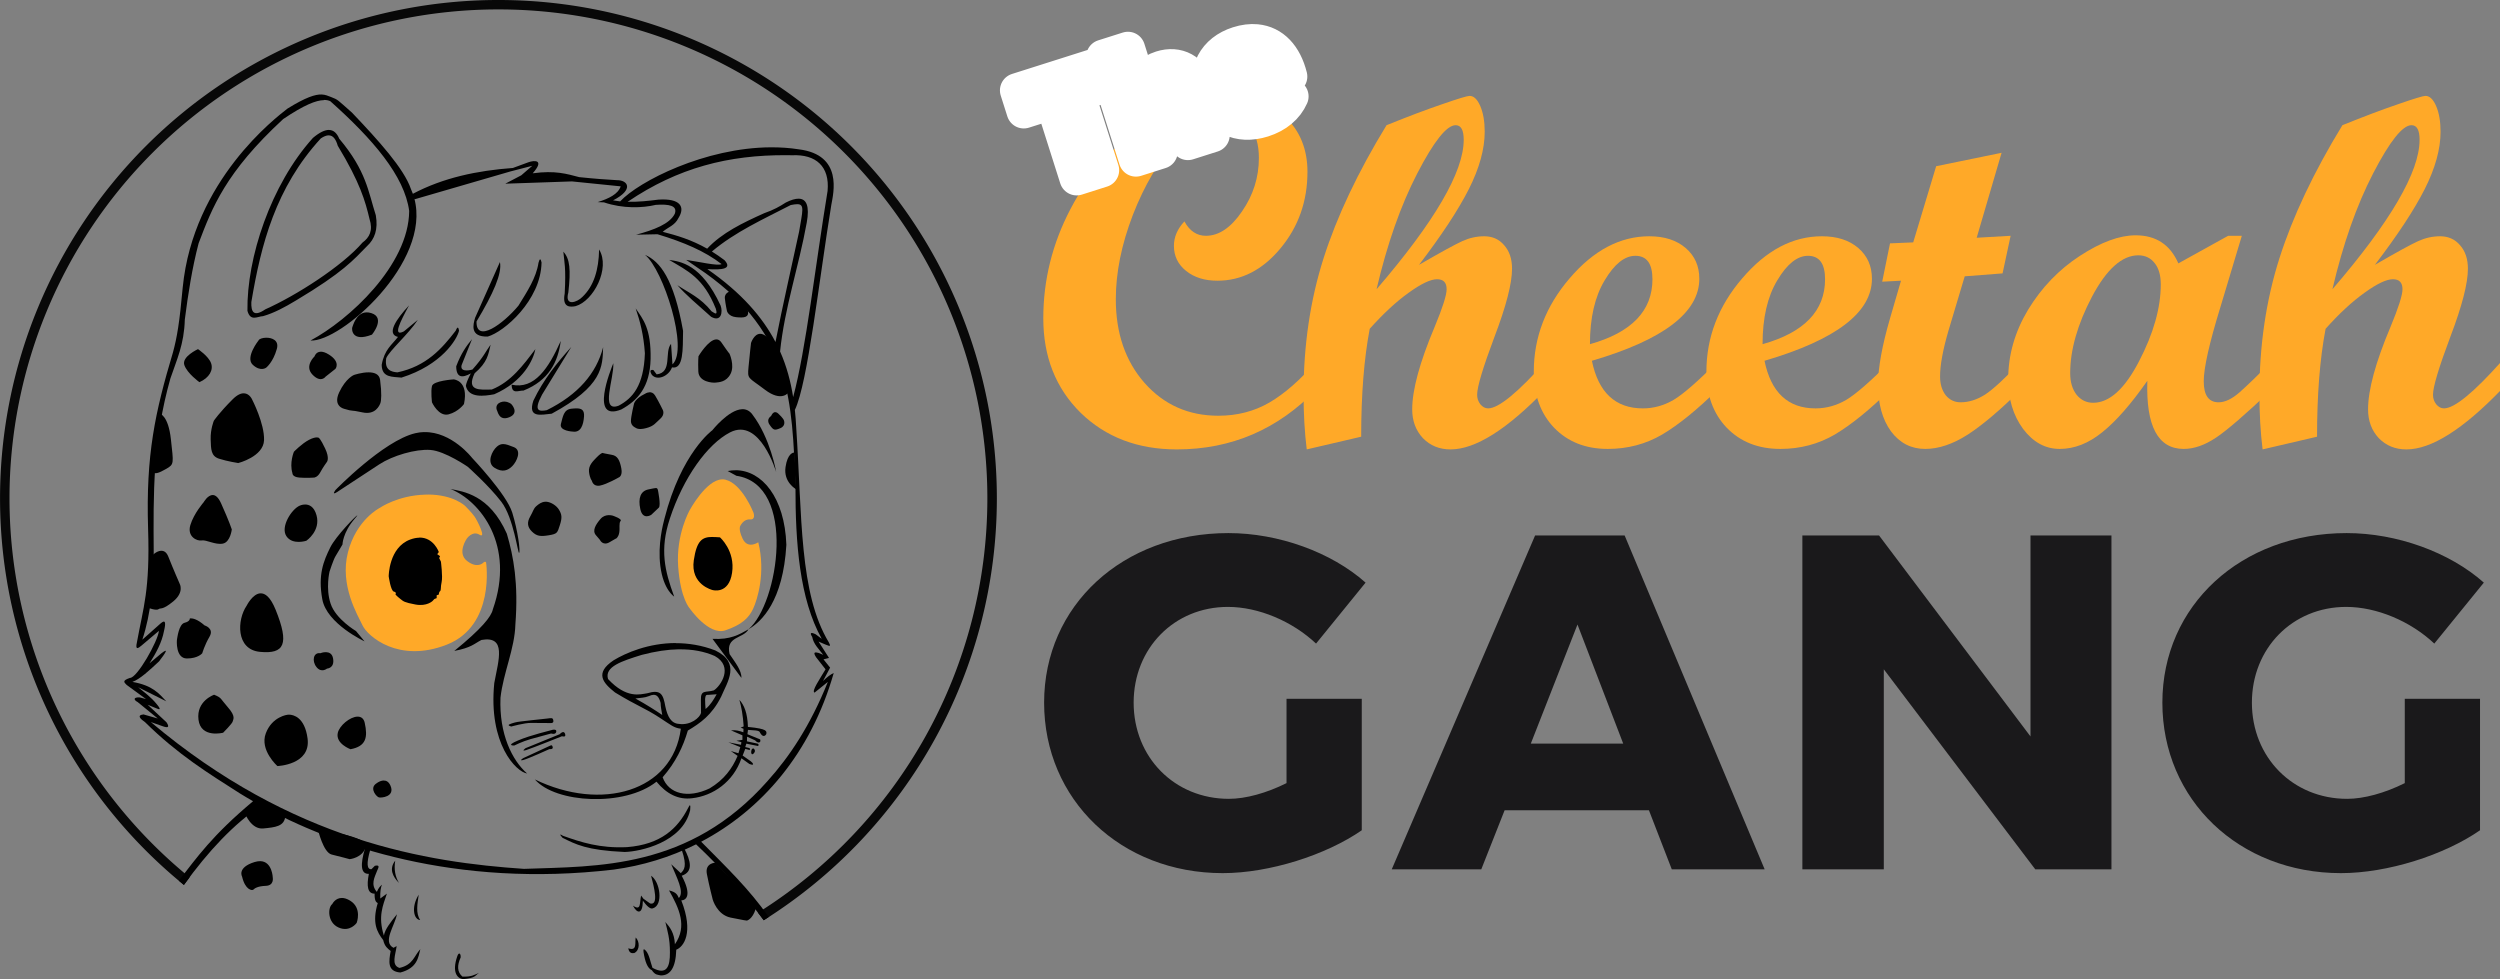 <?xml version="1.0" encoding="UTF-8" standalone="no"?>
<svg
   xmlns:dc="http://purl.org/dc/elements/1.1/"
   xmlns:cc="http://creativecommons.org/ns#"
   xmlns:rdf="http://www.w3.org/1999/02/22-rdf-syntax-ns#"
   xmlns:svg="http://www.w3.org/2000/svg"
   xmlns="http://www.w3.org/2000/svg"
   xmlns:sodipodi="http://sodipodi.sourceforge.net/DTD/sodipodi-0.dtd"
   xmlns:inkscape="http://www.inkscape.org/namespaces/inkscape"
   sodipodi:docname="ftr-logo.svg"
   inkscape:version="1.0 (4035a4fb49, 2020-05-01)"
   id="svg8"
   version="1.1"
   viewBox="0 0 58.208 22.798"
   height="22.798mm"
   width="58.208mm">
  <rect x="0" y="0" width="58.208" height="22.798" fill="#808080" stroke="none"/>
  <defs
     id="defs2">
    <inkscape:path-effect
       fuse_tolerance="0"
       hide_knot="false"
       vertical_pattern="false"
       prop_units="false"
       tang_offset="0"
       normal_offset="0"
       spacing="0"
       scale_y_rel="false"
       prop_scale="1"
       copytype="single_stretched"
       pattern="M 0,5 C 0,2.24 2.24,0 5,0 7.76,0 10,2.24 10,5 10,7.76 7.76,10 5,10 2.24,10 0,7.76 0,5 Z"
       lpeversion="1"
       is_visible="true"
       id="path-effect941"
       effect="skeletal" />
    <inkscape:path-effect
       fuse_tolerance="0"
       hide_knot="false"
       vertical_pattern="false"
       prop_units="false"
       tang_offset="0"
       normal_offset="0"
       spacing="0"
       scale_y_rel="false"
       prop_scale="1"
       copytype="single_stretched"
       pattern="M 0,5 C 0,2.24 2.24,0 5,0 7.76,0 10,2.24 10,5 10,7.76 7.76,10 5,10 2.24,10 0,7.76 0,5 Z"
       lpeversion="1"
       is_visible="true"
       id="path-effect937"
       effect="skeletal" />
    <inkscape:path-effect
       only_selected="false"
       apply_with_weight="true"
       apply_no_weight="true"
       helper_size="0"
       steps="2"
       weight="33.333"
       lpeversion="1"
       is_visible="true"
       id="path-effect933"
       effect="bspline" />
    <inkscape:path-effect
       lpeversion="1"
       is_visible="true"
       id="path-effect929"
       effect="spiro" />
    <inkscape:path-effect
       end_linecap_type="peak"
       scale_width="1"
       miter_limit="4"
       linejoin_type="spiro"
       start_linecap_type="peak"
       interpolator_beta="0.75"
       interpolator_type="CentripetalCatmullRom"
       sort_points="true"
       offset_points="3.477,0.7"
       lpeversion="1"
       is_visible="true"
       id="path-effect878"
       effect="powerstroke" />
    <inkscape:path-effect
       step="1"
       simplify_just_coalesce="false"
       simplify_individual_paths="false"
       helper_size="0"
       smooth_angles="0"
       threshold="0.004"
       steps="1"
       lpeversion="1"
       is_visible="true"
       id="path-effect876"
       effect="simplify" />
    <inkscape:path-effect
       simplify_just_coalesce="false"
       simplify_individual_paths="false"
       helper_size="0"
       smooth_angles="360"
       threshold="0.001"
       steps="1"
       lpeversion="1"
       is_visible="true"
       id="path-effect871"
       effect="simplify" />
  </defs>
  <sodipodi:namedview
     inkscape:window-maximized="1"
     inkscape:window-y="-8"
     inkscape:window-x="-8"
     inkscape:window-height="1028"
     inkscape:window-width="1920"
     showgrid="false"
     inkscape:document-rotation="0"
     inkscape:current-layer="layer1"
     inkscape:document-units="mm"
     inkscape:cy="15.478053"
     inkscape:cx="120.17213"
     inkscape:zoom="3.9220734"
     inkscape:pageshadow="2"
     inkscape:pageopacity="0.0"
     borderopacity="1.0"
     bordercolor="#666666"
     pagecolor="#ffffff"
     id="base" />
  <g
     id="layer1"
     inkscape:groupmode="layer"
     inkscape:label="Layer 1"
     transform="translate(122.914,16.386)">
    <g
       id="g914">
      <ellipse
         ry="1.048"
         rx="0.664"
         cy="-3.189"
         cx="-106.282"
         id="path939"
         style="fill:#000000;fill-opacity:1;fill-rule:evenodd;stroke:none;stroke-width:0.8;stroke-linecap:round;stroke-linejoin:round;stroke-miterlimit:4;stroke-dasharray:none;stroke-opacity:1;paint-order:stroke markers fill" />
      <ellipse
         ry="0.963"
         rx="0.923"
         cy="-2.966"
         cx="-113.21"
         id="path941"
         style="fill:#000000;fill-opacity:1;fill-rule:evenodd;stroke:none;stroke-width:0.8;stroke-linecap:round;stroke-linejoin:round;stroke-miterlimit:4;stroke-dasharray:none;stroke-opacity:1;paint-order:stroke markers fill" />
      <path
         d="m -115.428,-14.186 c -0.146,-0.004 -0.363,0.063 -0.792,0.328 -0.265,0.207 -2.195,1.67 -2.44,4.167 -0.074,0.814 -0.131,1.156 -0.227,1.51 -0.414,1.388 -0.633,2.375 -0.579,4.104 0.047,1.442 -0.113,1.834 -0.259,2.641 -0.048,0.208 0.037,0.137 0.108,0.079 l 0.403,-0.341 c -0.022,0.241 -0.508,1.102 -0.675,1.096 -0.184,0.063 -0.139,0.1 -0.076,0.163 l 0.45,0.329 -0.144,-0.038 c -0.163,-0.008 -0.14,0.063 -0.05,0.108 l 0.468,0.383 -0.332,-0.095 c -0.174,0.02 -0.056,0.116 0.036,0.18 0.766,0.757 1.482,1.195 2.202,1.655 0.099,0.061 0.204,0.124 0.313,0.186 -0.958,0.802 -1.304,1.307 -1.729,1.85 l 0.118,0.1 c 0.571,-0.791 1.167,-1.425 1.796,-1.843 l -0.02,-0.014 c 1.713,0.945 4.537,1.932 8.231,1.499 0.665,-0.09 1.314,-0.286 1.919,-0.588 0.596,0.56 1.11,1.143 1.575,1.768 l 0.116,-0.077 c -0.458,-0.654 -0.97,-1.142 -1.572,-1.752 1.401,-0.739 2.551,-2.054 3.086,-3.928 -0.067,0.029 -0.148,0.087 -0.25,0.187 0,0 0.111,-0.208 0.166,-0.312 l -0.154,-0.193 0.128,-0.033 -0.243,-0.381 0.158,0.068 c 0.12,0.05 0.129,0.043 0.081,-0.049 -0.692,-1.145 -0.621,-2.932 -0.759,-4.999 -0.007,-0.138 -0.017,-0.275 -0.032,-0.413 0.302,-0.632 0.564,-3.032 0.849,-4.776 0.049,-0.274 0.276,-1.164 -0.756,-1.292 -0.215,-0.034 -0.433,-0.048 -0.652,-0.047 -1.53,0.007 -3.069,0.788 -3.509,1.259 l -0.165,-0.024 c 0.495,-0.252 0.345,-0.474 0.089,-0.47 -0.243,-0.014 -0.51,-0.032 -0.878,-0.071 -0.287,-0.074 -0.551,-0.161 -1.082,-0.089 0.283,-0.319 0.042,-0.307 -0.099,-0.257 l -0.362,0.133 c -0.832,0.061 -1.622,0.227 -2.329,0.601 -0.014,-0.038 -0.029,-0.076 -0.046,-0.113 -0.16,-0.471 -0.75,-1.125 -1.373,-1.778 -0.352,-0.309 -0.312,-0.294 -0.491,-0.364 -0.067,-0.026 -0.129,-0.054 -0.216,-0.057 z m 0.055,0.127 c 0.059,-8.15e-4 0.108,0.01 0.149,0.029 0.985,0.878 1.73,1.74 1.837,2.556 -0.009,1.264 -1.407,2.543 -2.298,3.017 0.698,0.043 2.823,-1.821 2.417,-3.311 l 0.008,0.022 2.226,-0.647 0.514,-0.133 -0.257,0.222 -0.372,0.195 1.552,-0.053 1.135,0.115 c -0.06,0.181 -0.275,0.285 -0.536,0.367 l 0.146,0.006 c 0.444,0.151 0.902,0.131 1.207,0.058 0.306,-0.021 0.512,0.015 0.442,0.208 -0.119,0.237 -0.481,0.374 -0.9,0.487 l 0.498,-0.011 c 0.615,0.186 1.103,0.395 1.492,0.695 -0.092,0.049 -0.53,-0.056 -0.825,-0.098 l 0.452,0.31 c 1.992,1.427 2.014,2.968 2.093,4.957 -0.002,1.321 0.093,2.63 0.612,3.556 l -0.142,-0.106 c -0.114,-0.054 -0.142,-0.035 -0.08,0.062 0.03,0.167 0.157,0.285 0.257,0.417 l -0.106,-0.044 c -0.078,-0.02 -0.145,-0.031 -0.062,0.098 l 0.221,0.283 c -0.134,0.227 -0.335,0.517 -0.255,0.542 l 0.309,-0.249 c -0.408,1.016 -0.892,1.74 -1.401,2.305 -1.822,2.064 -3.969,1.986 -5.675,2.048 -2.231,-0.151 -5.385,-0.633 -8.687,-3.418 l 0.29,0.102 c 0.114,0.039 0.149,0.015 0.074,-0.097 l -0.438,-0.408 0.195,0.08 c 0.088,0.041 0.129,0.041 0.016,-0.094 -0.135,-0.167 -0.286,-0.274 -0.433,-0.394 l 0.656,0.328 c -0.17,-0.18 -0.314,-0.369 -0.789,-0.452 0.174,-0.062 0.397,-0.269 0.621,-0.479 0.17,-0.22 0.223,-0.318 0.053,-0.186 l -0.275,0.231 c 0.15,-0.237 0.286,-0.479 0.337,-0.754 0.044,-0.182 0.039,-0.278 -0.081,-0.172 l -0.424,0.377 c 0.202,-0.609 0.265,-1.31 0.265,-2.032 -0.01,-1.383 -0.021,-2.598 0.388,-4.049 0.149,-0.441 0.32,-0.792 0.336,-1.371 0.075,-0.586 0.17,-1.203 0.322,-1.779 0.314,-0.825 0.623,-1.648 1.969,-2.891 0.49,-0.33 0.768,-0.438 0.947,-0.44 z m 0.119,0.698 c -0.096,-0.001 -0.218,0.055 -0.374,0.186 -0.983,1.09 -1.543,2.797 -1.525,4.026 0.071,0.256 0.231,0.13 0.364,0.124 0.254,-0.072 0.508,-0.209 0.763,-0.363 1.106,-0.66 1.343,-0.947 1.658,-1.268 0.177,-0.162 0.261,-0.389 0.204,-0.718 -0.175,-0.545 -0.219,-1.032 -0.851,-1.782 -0.053,-0.126 -0.128,-0.202 -0.237,-0.204 z m -0.011,0.127 c 0.109,-0.003 0.173,0.095 0.215,0.241 0.523,0.865 0.643,1.298 0.739,1.704 0.087,0.269 -7.6e-4,0.432 -0.163,0.551 -0.472,0.548 -1.545,1.235 -2.262,1.554 -0.274,0.187 -0.334,0.059 -0.326,-0.169 0.226,-1.345 0.566,-2.663 1.617,-3.81 0.071,-0.048 0.13,-0.07 0.18,-0.072 z m 10.662,0.461 c 0.044,2.09e-4 0.087,7.47e-4 0.131,0.002 0.553,-0.026 0.879,0.257 0.827,0.83 -0.285,1.733 -0.503,3.694 -0.802,4.801 -0.056,-0.356 -0.148,-0.711 -0.304,-1.063 0.103,-1.014 0.435,-1.971 0.621,-3.002 0.069,-0.382 -0.006,-0.55 -0.185,-0.555 -0.081,-0.002 -0.184,0.029 -0.304,0.09 -0.136,0.089 -0.287,0.174 -0.5,0.247 -0.507,0.228 -0.986,0.458 -1.33,0.827 -0.372,-0.211 -0.703,-0.307 -1.035,-0.393 0.123,-0.108 0.283,-0.145 0.368,-0.323 0.162,-0.259 0.042,-0.461 -0.47,-0.426 -0.233,0.03 -0.467,0.055 -0.714,0.05 1.175,-0.796 2.352,-1.092 3.697,-1.085 z m 0.256,1.141 c 0.17,0.003 0.12,0.156 0.039,0.638 -0.171,0.802 -0.382,1.706 -0.55,2.571 -0.302,-0.576 -0.79,-1.145 -1.586,-1.697 0.354,0.023 0.583,-0.006 0.399,-0.208 -0.101,-0.076 -0.199,-0.143 -0.294,-0.202 0.539,-0.455 1.199,-0.753 1.836,-1.082 0.065,-0.013 0.116,-0.02 0.155,-0.02 z m -4.618,1.056 c -0.008,0.468 -0.121,0.85 -0.39,1.104 -0.115,0.121 -0.42,0.237 -0.326,-0.106 0.058,-0.527 0.038,-0.783 -0.117,-0.948 0.022,0.245 0.065,0.361 0.032,0.972 -0.064,0.334 0.128,0.321 0.253,0.296 0.416,-0.117 0.815,-0.881 0.549,-1.318 z m 1.071,0.126 c 0.422,0.341 1.02,2.197 0.637,2.548 l -0.033,-0.478 c -0.161,0.189 0.04,0.665 -0.335,0.711 l -0.077,-0.102 c -0.073,-0.012 -0.091,0.021 -0.033,0.115 0.13,0.145 0.395,0.024 0.467,-0.176 0.271,0.054 0.251,-0.423 0.258,-0.851 -0.217,-1.214 -0.537,-1.616 -0.884,-1.768 z m -2.442,0.103 c -0.013,-0.003 -0.027,0.028 -0.04,0.079 -0.052,0.349 -0.265,0.673 -0.467,0.999 -0.355,0.427 -0.987,0.885 -0.976,0.368 0.389,-0.648 0.599,-1.119 0.545,-1.384 l -0.577,1.296 c -0.049,0.162 -0.127,0.452 0.294,0.439 0.377,-0.107 1.234,-0.838 1.252,-1.724 -0.01,-0.049 -0.021,-0.071 -0.031,-0.073 z m 3.002,0.013 c 0.437,0.258 0.801,0.42 1.087,1.137 0.052,0.181 -0.038,0.092 -0.099,0.06 -0.265,-0.327 -0.531,-0.43 -0.796,-0.609 0.189,0.219 0.482,0.465 0.785,0.736 0.236,0.134 0.278,-0.115 0.22,-0.264 -0.448,-0.967 -0.939,-1.023 -1.197,-1.06 z m -6.055,1.058 c -0.3,0.321 -0.534,0.669 -0.259,0.735 -0.14,0.184 -0.315,0.29 -0.379,0.65 0.004,0.307 0.253,0.273 0.461,0.297 0.933,-0.294 1.294,-0.889 1.34,-1.093 -0.013,-0.065 -0.029,-0.121 -0.077,0 -0.323,0.421 -0.685,0.829 -1.358,0.971 -0.14,-0.011 -0.307,-0.052 -0.26,-0.332 0.081,-0.182 0.516,-0.556 0.735,-0.89 l -0.325,0.268 c -0.27,0.137 -0.084,-0.229 0.121,-0.605 z m 5.276,0.073 c 0.1,0.292 0.185,0.61 0.214,1.043 -0.026,0.761 -0.289,1.047 -0.609,1.219 -0.44,0.168 -0.106,-0.627 -0.126,-0.988 -0.063,0.155 -0.558,1.377 0.187,1.076 0.382,-0.21 0.665,-0.521 0.681,-1.175 0.013,-0.713 -0.175,-0.922 -0.346,-1.175 z m -3.811,0.714 c -0.127,0.154 -0.253,0.325 -0.368,0.632 0.002,0.265 0.137,0.279 0.34,0.165 -0.076,0.148 -0.11,0.238 -0.115,0.291 0.063,0.287 0.42,0.24 0.66,0.195 0.687,-0.3 0.911,-0.811 0.959,-1.051 -0.286,0.376 -0.566,0.76 -1.014,0.94 -0.281,0.007 -0.604,0.041 -0.401,-0.378 0.3,-0.256 0.32,-0.441 0.372,-0.666 -0.118,0.162 -0.156,0.279 -0.423,0.579 0,0 -0.298,0.09 -0.253,-0.101 z m 2.065,0.044 c -0.283,0.635 -0.612,1.133 -1.142,1.016 0.001,0.235 0.164,0.131 0.275,0.137 0.593,-0.236 0.805,-0.67 0.868,-1.153 z m 0.247,0.137 c -0.331,0.368 -0.647,0.755 -0.884,1.252 -0.133,0.409 0.172,0.328 0.428,0.302 1.196,-0.649 1.181,-1.096 1.197,-1.548 -0.158,0.611 -0.584,1.105 -1.312,1.466 -0.171,0.03 -0.323,0.038 -0.11,-0.362 z"
         style="fill:#000000;fill-opacity:1;stroke:none;stroke-width:0.8;stroke-linecap:butt;stroke-linejoin:miter;stroke-miterlimit:4;stroke-dasharray:none;stroke-opacity:1"
         id="path890" />
      <path
         d="m -114.413,3.359 c -0.116,0.386 -0.105,0.61 0.087,0.601 -0.055,0.283 -0.031,0.463 0.134,0.461 -0.003,0.163 0.033,0.199 0.073,0.22 -0.137,0.459 -0.018,0.673 0.127,0.861 0.035,0.152 0.106,0.198 0.174,0.254 -0.042,0.238 -0.085,0.477 0.227,0.501 0.398,-0.106 0.414,-0.355 0.464,-0.543 -0.146,0.152 -0.163,0.362 -0.485,0.436 -0.202,-0.063 -0.09,-0.312 -0.067,-0.508 l -0.073,0.04 c -0.261,-0.135 0.029,-0.51 0.08,-0.781 -0.141,0.176 -0.281,0.352 -0.304,0.496 -0.141,-0.445 -0.022,-0.701 0.07,-0.977 l -0.154,0.114 c -0.005,-0.168 0.012,-0.262 0.04,-0.321 -0.04,0.031 -0.08,0.071 -0.12,0.167 -0.149,-0.172 -0.056,-0.332 0.007,-0.494 0.029,-0.066 0.076,-0.143 -0.053,-0.114 l -0.08,0.08 c -0.104,0.006 -0.121,-0.131 -0.027,-0.454 z m 7.426,0.006 -0.051,0.046 c 0.127,0.377 0.052,0.457 -0.025,0.533 l -0.223,-0.208 c 0.121,0.299 0.316,0.643 0.178,0.787 -0.034,-0.065 -0.046,-0.134 -0.229,-0.178 0.236,0.418 0.431,0.835 0.137,1.254 -0.012,-0.262 -0.114,-0.396 -0.223,-0.518 0.05,0.206 0.109,0.394 0.107,0.706 0.004,0.331 -0.071,0.543 -0.406,0.361 -0.049,-0.136 -0.075,-0.309 -0.152,-0.396 -0.042,-0.046 -0.069,-0.055 -0.056,0.03 0.034,0.219 0.091,0.378 0.193,0.421 0.079,0.119 0.142,0.105 0.208,0.122 0.215,0.003 0.348,-0.169 0.361,-0.599 0.17,-0.065 0.414,-0.391 0.117,-1.148 0.107,-0.003 0.257,-0.108 0.01,-0.574 0.275,-0.093 0.211,-0.345 0.056,-0.64 z m -6.725,0.288 c -0.15,0.19 -0.057,0.373 0.088,0.519 -0.089,-0.146 -0.12,-0.318 -0.088,-0.519 z m 5.957,0.35 c 0.066,0.255 0.186,0.696 -0.021,0.647 l -0.157,-0.111 -0.054,-0.074 c -0.039,0.172 0.007,0.369 -0.19,0.235 0.102,0.197 0.201,0.17 0.223,0 l 0.008,-0.115 c 0.093,0.127 0.175,0.204 0.235,0.177 0.244,-0.075 0.168,-0.62 -0.045,-0.759 z m -5.41,0.442 c -0.186,0.298 -0.11,0.585 0.034,0.59 -0.108,-0.159 -0.064,-0.377 -0.034,-0.59 z m 5.052,0.997 c -0.023,0.119 0.042,0.325 -0.173,0.251 0.021,0.109 0.076,0.122 0.14,0.111 0.135,-0.066 0.127,-0.27 0.033,-0.363 z m -4.106,0.373 c -0.015,-7.694e-4 -0.034,0.019 -0.05,0.069 -0.125,0.367 1.8e-4,0.51 0.134,0.528 0.299,-0.024 0.288,-0.092 0.374,-0.147 -0.101,0.042 -0.172,0.097 -0.387,0.087 -0.125,-0.108 -0.124,-0.262 -0.04,-0.447 0.003,-0.052 -0.011,-0.088 -0.03,-0.089 z"
         style="fill:#000000;fill-opacity:1;stroke:none;stroke-width:0.8;stroke-linecap:butt;stroke-linejoin:miter;stroke-miterlimit:4;stroke-dasharray:none;stroke-opacity:1"
         id="path1088" />
      <path
         d="m -105.639,-6.858 c -0.313,0.014 -0.69,0.49 -0.69,0.49 0,0 -0.722,0.519 -1.114,2.057 -0.032,0.126 -0.161,0.595 -0.096,1.105 0.071,0.557 0.322,0.71 0.322,0.71 -0.223,-0.605 -0.338,-1.094 -0.102,-1.812 0.314,-0.958 0.876,-1.74 1.403,-2.011 0.697,-0.359 1.074,0.924 1.074,0.924 0,0 -0.132,-0.788 -0.558,-1.346 -0.068,-0.089 -0.151,-0.121 -0.238,-0.118 z m -7.399,0.532 c -0.067,0.001 -0.135,0.01 -0.205,0.026 -0.744,0.174 -1.861,1.324 -1.861,1.324 -0.112,0.161 0.083,0.017 0.083,0.017 0,0 0.629,-0.414 0.939,-0.616 0.31,-0.203 0.844,-0.36 1.187,-0.335 0.343,0.025 0.873,0.393 0.873,0.393 0,0 0.484,0.43 0.778,0.811 0.294,0.381 0.389,1.237 0.418,1.191 0.029,-0.045 -0.029,-0.505 -0.161,-0.935 -0.132,-0.43 -0.935,-1.274 -0.935,-1.274 0,0 -0.472,-0.615 -1.115,-0.601 z m 7.257,0.889 c -0.063,-5.825e-4 -0.126,0.005 -0.19,0.018 l 0.203,0.111 c 1.421,0.208 0.978,2.989 0.281,3.573 0.307,-0.176 0.806,-0.657 0.882,-1.966 -0.039,-1.106 -0.57,-1.731 -1.177,-1.737 z m 0.294,3.703 c -0.216,0.121 -0.416,0.246 -0.838,0.222 l 0.673,0.909 c 0.009,-0.17 -0.148,-0.364 -0.275,-0.554 -0.098,-0.418 0.321,-0.357 0.441,-0.577 z m -6.941,-3.268 c 0.695,0.276 1.516,1.309 0.989,2.804 -0.036,0.17 -0.262,0.451 -0.898,0.968 0.403,-0.077 0.463,-0.169 0.633,-0.256 0.588,-0.103 0.399,0.462 0.298,1.005 -0.141,1.415 0.51,2.067 0.765,2.105 -0.348,-0.306 -0.655,-0.919 -0.62,-1.766 0.065,-0.582 0.332,-1.138 0.347,-1.708 0.072,-0.953 -0.041,-1.571 -0.199,-2.109 -0.404,-0.91 -1.015,-0.983 -1.315,-1.042 z m -2.165,0.613 c -0.026,9.012e-4 -0.503,0.489 -0.631,0.748 -0.157,0.318 -0.29,0.637 -0.186,1.208 0.103,0.571 0.984,0.98 0.984,0.98 l -0.199,-0.24 c 0,0 -0.472,-0.277 -0.591,-0.637 -0.12,-0.36 -0.025,-0.749 -0.025,-0.749 0,0 0.087,-0.269 0.136,-0.352 0.05,-0.083 0.165,-0.277 0.165,-0.277 0,0 0.004,-0.273 0.281,-0.596 0.052,-0.06 0.07,-0.086 0.064,-0.086 z m 7.415,2.975 c -0.636,2.198e-4 -1.167,0.23 -1.45,0.402 -0.449,0.3 -0.244,0.529 0.034,0.749 0.55,0.334 0.668,0.346 1.04,0.588 0.273,0.177 0.326,0.234 0.492,0.256 -0.188,1.47 -1.858,1.931 -3.398,1.181 0.477,0.555 2.089,0.644 2.831,0.052 0.231,0.28 0.503,0.428 0.833,0.385 0.485,-0.056 0.957,-0.38 1.145,-0.93 l 0.184,0.132 c 0.136,0.054 0.086,-0.024 0.028,-0.066 l -0.184,-0.129 0.061,-0.156 0.108,0.029 -0.004,-0.046 -0.104,-0.025 0.025,-0.079 0.27,0.054 c 0.016,-0.013 0.03,-0.027 -0.004,-0.054 l -0.252,-0.054 0.003,-0.108 0.188,0.085 c 0.061,0.077 0.147,0.06 0.116,-0.023 l -0.295,-0.12 0.012,-0.101 c 0.105,0.013 0.267,0.001 0.278,0.06 0.066,0.121 0.121,0.085 0.149,0.037 0.005,-0.06 0.049,-0.121 -0.428,-0.166 -0.01,-0.324 -0.088,-0.511 -0.199,-0.631 0.046,0.161 0.083,0.355 0.1,0.619 l -0.071,0.029 0.067,0.025 -0.003,0.082 c -0.091,-0.03 -0.169,-0.057 -0.288,-0.044 l 0.266,0.116 6e-5,0.105 -0.14,0.022 0.115,0.031 -0.008,0.062 -0.294,-0.058 0.277,0.112 -0.043,0.143 -0.177,-0.051 0.158,0.112 c -0.124,0.292 -0.314,0.556 -0.653,0.758 -0.504,0.24 -0.953,0.13 -1.093,-0.26 0.301,-0.342 0.476,-0.708 0.587,-1.087 0.282,-0.168 0.559,-0.356 0.776,-0.79 0.143,-0.343 0.466,-0.782 -0.137,-1.076 -0.318,-0.122 -0.629,-0.169 -0.917,-0.169 z m 0.063,0.147 c 0.327,-0.006 0.605,0.05 0.843,0.155 0.446,0.247 0.136,0.701 -0.022,0.8 -0.181,0.056 -0.308,-0.024 -0.301,0.219 l 0.003,0.307 c -0.027,0.107 -0.24,0.294 -0.512,0.255 -0.186,-0.01 -0.27,-0.175 -0.318,-0.403 -0.052,-0.287 -0.102,-0.407 -0.425,-0.31 -0.162,0.025 -0.481,0.13 -0.91,-0.332 -0.088,-0.29 0.329,-0.42 0.784,-0.562 0.319,-0.084 0.604,-0.126 0.859,-0.13 z m 0.887,1.046 c -0.069,0.121 -0.138,0.243 -0.258,0.343 -0.005,-0.076 -0.013,-0.15 -0.011,-0.233 0.009,-0.045 5.3e-4,-0.106 0.071,-0.096 0.071,-0.005 0.133,-0.009 0.197,-0.014 z m -1.465,0.013 c 0.073,-4.3963e-4 0.124,0.052 0.16,0.187 0.002,0.099 0.023,0.19 0.038,0.282 -0.169,-0.114 -0.355,-0.234 -0.625,-0.384 0.123,-0.018 0.213,-0.014 0.312,-0.055 0.043,-0.019 0.081,-0.03 0.114,-0.031 z m -2.386,0.543 c -0.021,-0.001 -0.051,0.003 -0.095,0.009 -0.118,0.017 -0.661,0.064 -0.749,0.091 -0.088,0.027 -0.229,0.057 -0.088,0.095 0,0 0.314,-0.088 0.462,-0.084 0.148,0.003 0.445,0.003 0.445,0.003 0,0 0.084,0.013 0.074,-0.054 -0.006,-0.042 -0.015,-0.058 -0.05,-0.06 z m 0.067,0.267 c -0.019,-4.3963e-4 -0.04,0.004 -0.054,0.009 -0.037,0.013 -0.483,0.115 -0.786,0.243 -0.304,0.128 -0.088,0.118 -0.088,0.118 0,0 0.186,-0.094 0.375,-0.148 0.189,-0.054 0.483,-0.132 0.483,-0.132 0,0 0.098,0.034 0.118,-0.034 0.013,-0.042 -0.016,-0.055 -0.048,-0.056 z m 0.21,0.057 c -0.038,2.1982e-4 -0.081,0.05 -0.081,0.05 l -0.793,0.324 c 0,0 -0.121,0.088 0.017,0.044 0.138,-0.044 0.83,-0.321 0.83,-0.321 0,0 0.105,0.037 0.071,-0.057 -0.011,-0.03 -0.027,-0.04 -0.044,-0.04 z m -0.276,0.308 c -0.01,6.5945e-4 -0.023,0.006 -0.041,0.015 -0.047,0.024 -0.611,0.283 -0.611,0.283 0,0 -0.118,0.074 0,0.044 0.118,-0.03 0.607,-0.253 0.607,-0.253 0,0 0.091,0.01 0.078,-0.044 -0.008,-0.034 -0.017,-0.046 -0.034,-0.045 z m 4.699,0.074 c -0.047,0.002 -0.045,0.091 -0.045,0.091 0,0 0.005,0.085 0.063,0.019 0.058,-0.066 -0.008,-0.11 -0.008,-0.11 -0.004,-6.594e-4 -0.007,-9.892e-4 -0.01,-7.694e-4 z m -1.47,1.323 c -0.008,-0.003 -0.022,0.017 -0.043,0.061 -0.245,0.481 -0.635,0.85 -1.423,0.913 -0.637,0.03 -1.069,-0.114 -1.492,-0.264 -0.072,-0.046 -0.088,-0.041 -0.009,0.047 0.306,0.151 0.557,0.291 1.448,0.33 0.357,-0.009 1.347,-0.221 1.523,-0.973 0.007,-0.071 0.006,-0.111 -0.005,-0.114 z"
         style="fill:#000000;fill-opacity:1;stroke:none;stroke-width:0.8;stroke-linecap:butt;stroke-linejoin:miter;stroke-miterlimit:4;stroke-dasharray:none;stroke-opacity:1"
         id="path1025" />
      <path
         d="m -106.102,-5.225 c -0.372,0.011 -0.752,0.714 -0.752,0.714 0,0 -0.324,0.563 -0.27,1.316 0.054,0.753 0.27,0.976 0.27,0.976 0,0 0.444,0.641 0.83,0.509 0.386,-0.131 0.548,-0.293 0.645,-0.502 0.097,-0.208 0.297,-0.838 0.12,-1.548 0,0 -0.243,0.17 -0.363,-0.081 -0.12,-0.251 -0.046,-0.316 -0.046,-0.316 0,0 0.073,-0.147 0.216,-0.135 0.143,0.012 0.081,-0.158 0.081,-0.158 0,0 -0.262,-0.675 -0.656,-0.768 -0.025,-0.006 -0.049,-0.008 -0.074,-0.007 z m -6.85,0.355 c -0.019,-5.83e-5 -0.039,1.758e-4 -0.059,6.814e-4 -0.645,0.017 -1.063,0.31 -1.063,0.31 0,0 -0.546,0.273 -0.74,1.038 -0.194,0.765 0.227,1.456 0.343,1.7 0.116,0.244 0.835,0.889 1.965,0.443 1.129,-0.447 0.91,-1.911 0.91,-1.911 -0.021,-0.045 -0.074,0.012 -0.074,0.012 0,0 -0.136,0.136 -0.372,-0.05 -0.236,-0.186 -0.004,-0.517 -0.004,-0.517 0,0 0.132,-0.194 0.298,-0.091 0.165,0.103 -0.05,-0.327 -0.116,-0.422 -0.066,-0.095 -0.215,-0.244 -0.215,-0.244 0,0 -0.268,-0.268 -0.871,-0.27 z m 6.623,0.987 c 0.054,-1.68e-5 0.113,0.004 0.178,0.008 0,0 0.359,0.313 0.282,0.826 -0.077,0.513 -0.455,0.401 -0.455,0.401 0,0 -0.521,-0.124 -0.436,-0.695 0.069,-0.464 0.199,-0.541 0.432,-0.541 z m -6.823,0.013 c 0.337,-0.005 0.455,0.337 0.455,0.337 l -0.037,0.05 0.066,0.046 -0.021,0.045 0.041,0.083 c 0,0 0.045,0.347 0.017,0.472 -0.029,0.124 -0.008,0.194 -0.037,0.215 -0.029,0.021 -0.029,0.079 -0.029,0.079 l -0.05,0.017 v 0.066 l -0.054,0.021 -0.041,0.045 c 0,0 -0.132,0.132 -0.397,0.083 -0.265,-0.05 -0.277,-0.07 -0.356,-0.132 -0.079,-0.062 -0.112,-0.103 -0.112,-0.103 0,0 0.037,-0.05 -0.037,-0.066 -0.074,-0.017 -0.12,-0.356 -0.12,-0.356 0,0 -3e-5,-0.67 0.5,-0.856 0.078,-0.029 0.148,-0.042 0.211,-0.043 z"
         style="fill:#ffa928;fill-opacity:1;stroke:none;stroke-width:0.8;stroke-linecap:butt;stroke-linejoin:miter;stroke-miterlimit:4;stroke-dasharray:none;stroke-opacity:1"
         id="path1029" />
      <path
         id="path949"
         style="fill:#000000;fill-opacity:1;stroke:none;stroke-width:0.8;stroke-linecap:butt;stroke-linejoin:miter;stroke-miterlimit:4;stroke-dasharray:none;stroke-opacity:1"
         d="m -105.903,-9.606 c 0,0 -0.148,0.031 -0.134,0.166 0.013,0.134 0.049,0.296 0.049,0.296 0,0 0.031,0.125 0.215,0.143 0.184,0.018 0.304,0.009 0.273,-0.152 -0.031,-0.161 -0.403,-0.452 -0.403,-0.452 z m -8.479,0.493 c -0.244,0.007 -0.318,0.325 -0.33,0.349 -0.013,0.027 -0.027,0.358 0.459,0.169 0,0 0.324,-0.392 -0.013,-0.5 -0.042,-0.014 -0.081,-0.019 -0.116,-0.018 z m 9.164,0.499 c -0.142,0.004 -0.21,0.213 -0.21,0.213 0,0 -0.031,0.269 -0.058,0.56 -0.027,0.291 -0.013,0.228 0.381,0.528 0.394,0.3 0.551,0.063 0.551,0.063 0,0 -0.242,-1.048 -0.497,-1.285 -0.064,-0.059 -0.119,-0.081 -0.166,-0.079 z m -11.503,0.091 c -0.085,0.002 -0.16,0.028 -0.173,0.063 0,0 -0.317,0.398 -0.135,0.567 0.182,0.169 0.311,0.068 0.311,0.068 0,0 0.162,-0.122 0.25,-0.439 0.055,-0.198 -0.112,-0.262 -0.253,-0.259 z m 10.486,0.039 c -0.185,0.002 -0.416,0.392 -0.416,0.392 0,0 -0.013,0.107 -0.004,0.354 0.009,0.246 0.331,0.269 0.403,0.26 0.072,-0.009 0.251,-0.009 0.349,-0.206 0.099,-0.197 -0.027,-0.47 -0.027,-0.47 0,0 -0.004,0.009 -0.188,-0.26 -0.034,-0.05 -0.075,-0.071 -0.117,-0.07 z m -12.07,0.227 c 0,0 -0.385,0.176 -0.317,0.371 0.068,0.196 0.351,0.398 0.351,0.398 0.23,-0.101 0.331,-0.284 0.27,-0.446 -0.061,-0.162 -0.304,-0.324 -0.304,-0.324 z m 2.851,0.06 c -0.108,0.007 -0.137,0.109 -0.137,0.109 0,0 -0.243,0.223 -0.047,0.425 0.196,0.203 0.304,0.047 0.304,0.047 l 0.23,-0.182 c 0,0 0.128,-0.155 -0.149,-0.331 -0.086,-0.055 -0.152,-0.072 -0.201,-0.068 z m 1.125,0.48 c -0.164,-0.001 -0.344,0.061 -0.344,0.061 0,0 -0.189,0.074 -0.344,0.405 -0.155,0.331 0.122,0.385 0.122,0.385 0.223,0.068 0.115,0.014 0.419,0.081 0.304,0.068 0.398,-0.162 0.419,-0.216 0.02,-0.054 0.034,-0.23 -0.007,-0.54 -0.018,-0.136 -0.136,-0.175 -0.264,-0.176 z m 1.977,0.164 c 0,0 -0.473,0.031 -0.504,0.155 -0.031,0.124 0,0.38 0,0.38 0,0 0.155,0.341 0.388,0.279 0.233,-0.062 0.357,-0.24 0.357,-0.24 0.116,-0.55 -0.24,-0.574 -0.24,-0.574 z m 4.557,0.301 c -0.058,0.003 -0.106,0.037 -0.106,0.037 -0.224,0.107 -0.251,0.228 -0.251,0.228 0,0 -0.072,0.291 -0.072,0.407 0,0.116 0.116,0.157 0.116,0.157 0,0 0.058,0.054 0.242,0.004 0.184,-0.049 0.215,-0.121 0.327,-0.219 0.112,-0.099 0.058,-0.202 0.058,-0.202 0,0 -0.09,-0.188 -0.179,-0.336 -0.039,-0.065 -0.09,-0.08 -0.136,-0.078 z m -9.436,0.023 c -0.068,-0.003 -0.156,0.03 -0.265,0.139 -0.317,0.317 -0.439,0.5 -0.439,0.5 0,0 -0.081,0.196 -0.074,0.432 0.007,0.236 0.007,0.392 0.196,0.452 0.189,0.061 0.446,0.101 0.446,0.101 0,0 0.588,-0.149 0.601,-0.533 0.013,-0.385 -0.277,-0.945 -0.277,-0.945 0,0 -0.058,-0.14 -0.188,-0.146 z m 6.066,0.192 c -0.03,-8.793e-4 -0.063,0.004 -0.098,0.018 -0.138,0.057 -0.082,0.183 -0.082,0.183 0.019,0.019 0.044,0.264 0.29,0.164 0.246,-0.101 0.044,-0.308 0.044,-0.308 0,0 -0.064,-0.053 -0.154,-0.056 z m 1.677,0.159 c -0.037,-2.088e-4 -0.079,0.003 -0.124,0.008 -0.179,0.018 -0.197,0.188 -0.242,0.354 -0.045,0.166 0.278,0.179 0.278,0.179 0.184,0.027 0.246,-0.152 0.26,-0.354 0.01,-0.151 -0.06,-0.186 -0.172,-0.187 z m 4.623,0.087 c -0.062,0.003 -0.095,0.091 -0.095,0.091 0,0 -0.125,0.072 -0.036,0.202 0.09,0.13 0.112,0.139 0.251,0.081 0.139,-0.058 0.081,-0.188 0.081,-0.188 0,0 -0.022,-0.054 -0.13,-0.152 -0.027,-0.025 -0.051,-0.033 -0.071,-0.032 z m -14.326,0.038 c 0,0 -0.189,1.364 -0.142,1.378 0.047,0.014 0.101,0.014 0.29,-0.095 0.189,-0.108 0.169,-0.128 0.108,-0.689 -0.061,-0.56 -0.257,-0.594 -0.257,-0.594 z m 3.649,0.551 c -0.036,8.463e-4 -0.094,0.013 -0.178,0.057 -0.169,0.088 -0.351,0.277 -0.351,0.277 0,0 -0.108,0.257 -0.034,0.5 0,0 -0.007,0.088 0.162,0.101 0.169,0.014 0.344,0 0.344,0 0,0 0.081,-0.007 0.142,-0.122 0.061,-0.115 0.155,-0.243 0.155,-0.243 0,0 0.068,-0.081 -0.041,-0.311 -0.108,-0.23 -0.149,-0.25 -0.149,-0.25 0,0 -0.015,-0.01 -0.051,-0.009 z m 4.344,0.155 c -0.052,-2.308e-4 -0.098,0.017 -0.147,0.06 -0.112,0.097 -0.246,0.371 -0.057,0.491 0.189,0.12 0.317,0.061 0.416,-0.038 0.104,-0.105 0.227,-0.365 0.038,-0.441 -0.106,-0.042 -0.183,-0.072 -0.25,-0.072 z m 6.778,0.197 c -0.031,6.154e-4 -0.157,0.023 -0.204,0.336 -0.054,0.358 0.246,0.519 0.246,0.519 l -0.036,-0.855 c 0,0 -0.002,-3.737e-4 -0.007,-2.858e-4 z m -4.471,0.009 c 0,0 -0.049,0.018 -0.13,0.103 -0.081,0.085 -0.197,0.188 -0.179,0.34 0.018,0.152 0.067,0.206 0.067,0.206 0,0 0.027,0.143 0.188,0.112 0.161,-0.031 0.434,-0.188 0.434,-0.188 0,0 0.099,-0.027 0.063,-0.215 -0.036,-0.188 -0.089,-0.291 -0.219,-0.313 -0.13,-0.022 -0.224,-0.045 -0.224,-0.045 z m 1.243,0.818 c -0.03,0.001 -0.079,0.015 -0.169,0.032 -0.179,0.036 -0.246,0.197 -0.188,0.461 0.058,0.264 0.255,0.13 0.255,0.13 0,3e-7 0.121,-0.112 0.175,-0.166 0.054,-0.054 -0.022,-0.416 -0.022,-0.416 -0.011,-0.031 -0.021,-0.043 -0.051,-0.041 z m -10.313,0.163 c -0.117,-0.002 -0.21,0.166 -0.21,0.166 0,0 -0.23,0.263 -0.311,0.533 -0.081,0.27 0.155,0.378 0.263,0.358 0.108,-0.02 0.317,0.108 0.493,0.074 0.176,-0.034 0.209,-0.331 0.209,-0.331 0,0 -0.061,-0.189 -0.25,-0.608 -0.065,-0.144 -0.133,-0.192 -0.195,-0.193 z m 7.738,0.156 c -0.082,0.005 -0.146,0.052 -0.203,0.101 -0.071,0.063 -0.071,0.119 -0.145,0.246 -0.073,0.127 -0.069,0.24 0.043,0.348 0.111,0.108 0.197,0.118 0.395,0.085 0.198,-0.033 0.196,-0.056 0.255,-0.238 0.059,-0.182 0.04,-0.251 -0.019,-0.353 -0.058,-0.1 -0.189,-0.18 -0.29,-0.189 -0.013,-0.001 -0.025,-0.001 -0.036,-6.265e-4 z m -5.586,0.064 c -0.071,0 -0.127,0.027 -0.127,0.027 -0.189,0.081 -0.452,0.493 -0.311,0.709 0.142,0.216 0.466,0.108 0.466,0.108 0,0 0.338,-0.23 0.236,-0.594 -0.057,-0.205 -0.174,-0.25 -0.265,-0.25 z m 7.061,0.248 c -0.057,0.003 -0.127,0.022 -0.183,0.087 -0.112,0.13 -0.202,0.273 -0.107,0.381 0.094,0.107 0.094,0.112 0.094,0.112 0,0 0.067,0.143 0.224,0.049 0.157,-0.094 0.152,-0.085 0.152,-0.085 0,0 0.054,-0.031 0.072,-0.139 0.018,-0.107 -0.013,-0.219 0.031,-0.269 0.045,-0.049 -0.184,-0.125 -0.184,-0.125 0,0 -0.043,-0.013 -0.099,-0.011 z m -10.415,0.829 c -0.103,0.004 -0.203,0.105 -0.203,0.105 l -0.101,1.222 c 0,0 0.189,0.074 0.243,0.034 0.054,-0.041 0.081,0.034 0.344,-0.182 0.263,-0.216 0.149,-0.412 0.149,-0.412 0,0 -0.149,-0.338 -0.263,-0.628 -0.043,-0.109 -0.106,-0.141 -0.168,-0.138 z m 2.31,0.991 c -0.182,0.012 -0.319,0.289 -0.319,0.289 -0.223,0.324 -0.257,1.02 0.311,1.074 0.567,0.054 0.689,-0.176 0.365,-0.979 -0.122,-0.301 -0.247,-0.39 -0.356,-0.383 z m -1.62,0.583 c -0.015,1.099e-4 -0.022,0.002 -0.022,0.002 0,0 0.013,0.068 -0.122,0.101 -0.135,0.034 -0.169,0.358 -0.176,0.385 -0.007,0.027 -0.034,0.446 0.23,0.446 0.263,0 0.358,-0.122 0.358,-0.122 0,0 0.054,-0.189 0.169,-0.385 0.115,-0.196 -0.115,-0.263 -0.115,-0.263 -0.167,-0.147 -0.277,-0.165 -0.322,-0.164 z m 3.15,0.787 c -0.069,-0.002 -0.133,0.025 -0.133,0.025 -0.162,-0.027 -0.203,0.182 -0.088,0.324 0.115,0.142 0.243,0.034 0.243,0.034 0,0 0.182,-0.007 0.142,-0.236 -0.02,-0.115 -0.095,-0.145 -0.164,-0.147 z m -2.605,0.991 c 0,0 -0.419,0.142 -0.365,0.581 0.054,0.439 0.574,0.304 0.574,0.304 0,0 0.216,-0.216 0.223,-0.263 0.007,-0.047 0.081,-0.108 -0.108,-0.324 -0.189,-0.216 -0.142,-0.223 -0.324,-0.297 z m 1.745,0.464 c -0.022,-5.4954e-4 -0.036,0.002 -0.036,0.002 0,0 -0.358,0.04 -0.506,0.432 -0.149,0.392 0.27,0.763 0.27,0.763 0,0 0.783,-0.027 0.702,-0.642 -0.066,-0.499 -0.332,-0.553 -0.43,-0.555 z m 1.593,0.046 c -0.175,0.003 -0.423,0.21 -0.46,0.381 -0.054,0.25 0.297,0.378 0.297,0.378 0.365,-0.068 0.405,-0.277 0.331,-0.614 -0.023,-0.106 -0.088,-0.146 -0.168,-0.145 z m 0.608,1.487 c -0.1,0.003 -0.197,0.09 -0.197,0.09 -0.122,0.115 0.034,0.29 0.088,0.304 0.054,0.014 0.378,-0.014 0.27,-0.27 -0.041,-0.096 -0.101,-0.125 -0.161,-0.123 z m -2.952,0.475 -0.27,0.304 c 0,0 0.142,0.365 0.419,0.338 0.277,-0.027 0.493,-0.047 0.513,-0.284 0.02,-0.236 -0.662,-0.358 -0.662,-0.358 z m 1.425,0.675 c 0,0 0.122,0.527 0.317,0.574 0.196,0.047 0.419,0.108 0.419,0.108 0,0 0.297,-0.027 0.378,-0.284 0.081,-0.257 -1.114,-0.398 -1.114,-0.398 z m -1.342,0.728 c -0.04,-0.001 -0.085,0.005 -0.137,0.021 -0.412,0.128 -0.29,0.338 -0.29,0.338 0.074,0.317 0.236,0.331 0.263,0.304 0.027,-0.027 0.095,-0.081 0.29,-0.088 0.196,-0.007 0.162,-0.189 0.162,-0.189 0,0 -0.01,-0.377 -0.289,-0.386 z m 10.597,0.035 c 0,0 -0.252,0.004 -0.202,0.264 0.05,0.26 0.136,0.594 0.136,0.594 0,0 0.099,0.355 0.416,0.421 0.318,0.066 0.379,0.07 0.379,0.07 0,0 0.128,-0.025 0.206,-0.272 0.078,-0.247 -0.091,-0.177 -0.091,-0.177 z m -8.699,0.822 c -0.157,-0.002 -0.225,0.142 -0.225,0.142 -0.108,0.081 -0.115,0.432 0.149,0.547 0.263,0.115 0.419,-0.108 0.419,-0.108 0,0 0.135,-0.344 -0.155,-0.52 -0.073,-0.044 -0.135,-0.061 -0.187,-0.061 z" />
      <path
         id="path1073"
         style="opacity:0.938;fill:#000000;fill-opacity:1;fill-rule:evenodd;stroke:none;stroke-width:0.8;stroke-miterlimit:4;stroke-dasharray:none"
         d="m -111.317,-16.386 a 11.603,11.603 0 0 0 -11.596,11.603 11.603,11.603 0 0 0 4.281,9.001 l 0.132,-0.176 a 11.384,11.384 0 0 1 -4.193,-8.825 11.384,11.384 0 0 1 11.384,-11.384 11.384,11.384 0 0 1 11.384,11.384 11.384,11.384 0 0 1 -5.34,9.647 l 0.134,0.176 a 11.603,11.603 0 0 0 5.427,-9.823 11.603,11.603 0 0 0 -11.603,-11.603 11.603,11.603 0 0 0 -0.007,0 z" />
      <g
         style="font-style:normal;font-variant:normal;font-weight:normal;font-stretch:normal;font-size:105.833px;line-height:1.25;font-family:'Script MT Bold';-inkscape-font-specification:'Script MT Bold, ';letter-spacing:-2.117px;word-spacing:0px;fill:#ffa928;fill-opacity:1;stroke:none;stroke-width:7.279;stroke-miterlimit:4;stroke-dasharray:none"
         id="text1242"
         aria-label="Cheetah"
         transform="matrix(0.11,0,0,0.11,-109.405,-14.585)">
        <path
           id="path943"
           style="font-style:normal;font-variant:normal;font-weight:normal;font-stretch:normal;font-size:105.833px;font-family:'Script MT Bold';-inkscape-font-specification:'Script MT Bold, ';fill:#ffa928;fill-opacity:1;stroke-width:7.279;stroke-miterlimit:4;stroke-dasharray:none"
           d="m 155.846,66.04 q -12.247,12.712 -29.559,12.712 -12.402,0 -20.36,-7.751 -7.906,-7.803 -7.906,-19.999 0,-12.144 5.736,-23.099 5.736,-10.955 14.986,-17.518 9.302,-6.563 18.242,-6.563 7.493,0 12.196,4.496 4.754,4.496 4.754,11.679 0,9.353 -5.736,16.226 -5.684,6.821 -13.332,6.821 -4.031,0 -6.615,-2.067 -2.584,-2.067 -2.584,-5.323 0,-2.791 2.222,-5.168 1.654,3.049 4.548,3.049 4.134,0 7.648,-5.168 3.566,-5.168 3.566,-11.317 0,-4.289 -2.015,-6.821 -1.964,-2.532 -5.271,-2.532 -4.806,0 -10.284,5.994 -5.426,5.994 -9.095,15.4 -3.617,9.405 -3.617,17.88 0,10.8 6.098,17.725 6.149,6.925 15.606,6.925 5.994,0 10.8,-2.791 4.806,-2.791 9.974,-8.733 z" />
        <path
           id="path945"
           style="font-style:normal;font-variant:normal;font-weight:normal;font-stretch:normal;font-size:105.833px;font-family:'Script MT Bold';-inkscape-font-specification:'Script MT Bold, ';fill:#ffa928;fill-opacity:1;stroke-width:7.279;stroke-miterlimit:4;stroke-dasharray:none"
           d="m 204.372,66.04 q -12.247,12.712 -20.154,12.712 -3.514,0 -5.839,-2.377 -2.274,-2.429 -2.274,-6.098 0,-6.201 4.754,-17.467 2.532,-6.098 2.532,-7.958 0,-2.119 -2.015,-2.119 -2.067,0 -5.994,2.842 -3.927,2.791 -8.268,7.648 -1.809,9.508 -1.809,22.841 l -11.524,2.687 q -0.672,-5.426 -0.672,-11.782 0,-15.4 4.237,-28.68 4.237,-13.281 13.332,-28.164 6.77,-2.739 11.782,-4.444 5.064,-1.757 5.788,-1.757 1.344,0 2.274,2.17 0.93,2.17 0.93,5.426 0,5.478 -3.359,12.144 -3.359,6.615 -10.542,16.02 6.873,-3.979 9.147,-5.013 2.274,-1.034 4.651,-1.034 2.635,0 4.237,1.912 1.654,1.86 1.654,4.961 0,4.651 -3.721,14.418 -3.669,9.767 -3.669,12.247 0,1.137 0.672,2.015 0.723,0.878 1.654,0.878 3.307,0 12.196,-9.974 z M 168.56,44.853 q 18.448,-21.446 18.448,-31.626 0,-3.101 -1.705,-3.101 -2.842,0 -8.113,10.18 -5.271,10.18 -8.63,24.546 z" />
        <path
           id="path947"
           style="font-style:normal;font-variant:normal;font-weight:normal;font-stretch:normal;font-size:105.833px;font-family:'Script MT Bold';-inkscape-font-specification:'Script MT Bold, ';fill:#ffa928;fill-opacity:1;stroke-width:7.279;stroke-miterlimit:4;stroke-dasharray:none"
           d="m 240.806,66.04 q -6.563,6.46 -11.782,9.56 -5.219,3.049 -11.524,3.049 -7.028,0 -11.369,-4.496 -4.289,-4.496 -4.289,-11.834 0,-10.955 7.596,-19.792 7.596,-8.888 16.846,-8.888 4.806,0 7.7,2.48 2.894,2.48 2.894,6.511 0,10.697 -22.738,17.363 2.067,10.077 10.8,10.077 3.411,0 6.511,-1.809 3.101,-1.86 9.353,-8.165 z m -27.078,-9.56 q 13.229,-3.721 13.229,-13.746 0,-4.961 -3.617,-4.961 -3.411,0 -6.511,5.219 -3.101,5.168 -3.101,13.488 z" />
        <path
           id="path950"
           style="font-style:normal;font-variant:normal;font-weight:normal;font-stretch:normal;font-size:105.833px;font-family:'Script MT Bold';-inkscape-font-specification:'Script MT Bold, ';fill:#ffa928;fill-opacity:1;stroke-width:7.279;stroke-miterlimit:4;stroke-dasharray:none"
           d="m 277.343,66.04 q -6.563,6.46 -11.782,9.56 -5.219,3.049 -11.524,3.049 -7.028,0 -11.369,-4.496 -4.289,-4.496 -4.289,-11.834 0,-10.955 7.596,-19.792 7.596,-8.888 16.846,-8.888 4.806,0 7.7,2.48 2.894,2.48 2.894,6.511 0,10.697 -22.738,17.363 2.067,10.077 10.8,10.077 3.411,0 6.511,-1.809 3.101,-1.86 9.353,-8.165 z m -27.078,-9.56 q 13.229,-3.721 13.229,-13.746 0,-4.961 -3.617,-4.961 -3.411,0 -6.511,5.219 -3.101,5.168 -3.101,13.488 z" />
        <path
           id="path952"
           style="font-style:normal;font-variant:normal;font-weight:normal;font-stretch:normal;font-size:105.833px;font-family:'Script MT Bold';-inkscape-font-specification:'Script MT Bold, ';fill:#ffa928;fill-opacity:1;stroke-width:7.279;stroke-miterlimit:4;stroke-dasharray:none"
           d="m 304.992,66.04 q -6.511,6.46 -11.265,9.56 -4.754,3.049 -9.043,3.049 -4.444,0 -7.235,-3.721 -2.739,-3.772 -2.739,-9.87 0,-5.374 2.584,-14.211 l 2.274,-7.803 -3.979,0.207 1.654,-8.113 4.909,-0.207 4.858,-16.123 13.849,-2.842 -5.271,17.983 7.183,-0.413 -1.705,7.958 -8.01,0.62 -3.462,11.575 q -1.757,6.046 -1.757,9.612 0,2.429 1.189,3.979 1.24,1.499 3.152,1.499 2.635,0 5.219,-1.654 2.584,-1.705 7.596,-7.028 z" />
        <path
           id="path954"
           style="font-style:normal;font-variant:normal;font-weight:normal;font-stretch:normal;font-size:105.833px;font-family:'Script MT Bold';-inkscape-font-specification:'Script MT Bold, ';fill:#ffa928;fill-opacity:1;stroke-width:7.279;stroke-miterlimit:4;stroke-dasharray:none"
           d="m 358.065,66.04 q -8.268,7.855 -11.834,10.232 -3.566,2.377 -6.821,2.377 -8.165,0 -7.7,-14.418 -5.168,7.39 -9.56,10.904 -4.341,3.514 -8.992,3.514 -4.548,0 -7.751,-4.237 -3.152,-4.289 -3.152,-10.49 0,-7.751 4.237,-14.779 4.289,-7.028 10.955,-11.369 6.666,-4.341 11.782,-4.341 6.46,0 9.043,5.943 l 10.542,-5.839 h 2.894 l -4.548,15.141 q -3.514,11.42 -3.514,15.658 0,4.444 3.152,4.444 2.015,0 4.444,-2.119 2.429,-2.17 6.821,-6.563 z m -37.827,2.842 q 5.168,0 9.715,-8.785 4.599,-8.837 4.599,-16.278 0,-2.894 -1.292,-4.496 -1.292,-1.654 -3.462,-1.654 -5.168,0 -9.819,8.785 -4.599,8.785 -4.599,16.175 0,2.791 1.344,4.548 1.395,1.705 3.514,1.705 z" />
        <path
           id="path956"
           style="font-style:normal;font-variant:normal;font-weight:normal;font-stretch:normal;font-size:105.833px;font-family:'Script MT Bold';-inkscape-font-specification:'Script MT Bold, ';fill:#ffa928;fill-opacity:1;stroke-width:7.279;stroke-miterlimit:4;stroke-dasharray:none"
           d="m 406.695,66.04 q -12.247,12.712 -20.154,12.712 -3.514,0 -5.839,-2.377 -2.274,-2.429 -2.274,-6.098 0,-6.201 4.754,-17.467 2.532,-6.098 2.532,-7.958 0,-2.119 -2.015,-2.119 -2.067,0 -5.994,2.842 -3.927,2.791 -8.268,7.648 -1.809,9.508 -1.809,22.841 l -11.524,2.687 q -0.672,-5.426 -0.672,-11.782 0,-15.4 4.237,-28.68 4.237,-13.281 13.332,-28.164 6.77,-2.739 11.782,-4.444 5.064,-1.757 5.788,-1.757 1.344,0 2.274,2.17 0.93,2.17 0.93,5.426 0,5.478 -3.359,12.144 -3.359,6.615 -10.542,16.02 6.873,-3.979 9.147,-5.013 2.274,-1.034 4.651,-1.034 2.635,0 4.237,1.912 1.654,1.86 1.654,4.961 0,4.651 -3.721,14.418 -3.669,9.767 -3.669,12.247 0,1.137 0.672,2.015 0.723,0.878 1.654,0.878 3.307,0 12.196,-9.974 z M 370.883,44.853 q 18.448,-21.446 18.448,-31.626 0,-3.101 -1.705,-3.101 -2.842,0 -8.113,10.18 -5.271,10.18 -8.63,24.546 z" />
      </g>
      <g
         style="font-style:normal;font-variant:normal;font-weight:bold;font-stretch:normal;font-size:100.806px;line-height:1.25;font-family:Montserrat;-inkscape-font-specification:'Montserrat Bold';letter-spacing:1.587px;fill:#1a191b;fill-opacity:1;stroke:none;stroke-width:7.279;stroke-miterlimit:4;stroke-dasharray:none"
         id="text1246"
         aria-label="GANG"
         transform="matrix(0.11,0,0,0.11,-109.405,-14.585)">
        <path
           id="path959"
           style="font-style:normal;font-variant:normal;font-weight:bold;font-stretch:normal;font-size:100.806px;font-family:Montserrat;-inkscape-font-specification:'Montserrat Bold';fill:#1a191b;fill-opacity:1;stroke-width:7.279;stroke-miterlimit:4;stroke-dasharray:none"
           d="m 149.504,149.386 c -4.234,2.117 -8.669,3.327 -12.198,3.327 -11.492,0 -20.161,-8.77 -20.161,-20.363 0,-11.492 8.569,-20.262 19.96,-20.262 6.452,0 13.609,3.024 18.649,7.762 l 10.484,-12.903 c -7.258,-6.452 -18.447,-10.484 -29.032,-10.484 -22.379,0 -39.012,15.323 -39.012,35.887 0,20.564 16.23,36.089 37.802,36.089 9.879,0 21.875,-3.831 29.435,-9.073 v -27.822 h -15.927 z" />
        <path
           id="path961"
           style="font-style:normal;font-variant:normal;font-weight:bold;font-stretch:normal;font-size:100.806px;font-family:Montserrat;-inkscape-font-specification:'Montserrat Bold';fill:#1a191b;fill-opacity:1;stroke-width:7.279;stroke-miterlimit:4;stroke-dasharray:none"
           d="m 231.05,167.632 h 19.657 L 221.07,96.967 H 202.119 l -30.343,70.665 h 18.952 l 4.939,-12.5 h 30.544 z m -29.839,-26.613 9.879,-25.201 9.677,25.201 z" />
        <path
           id="path963"
           style="font-style:normal;font-variant:normal;font-weight:bold;font-stretch:normal;font-size:100.806px;font-family:Montserrat;-inkscape-font-specification:'Montserrat Bold';fill:#1a191b;fill-opacity:1;stroke-width:7.279;stroke-miterlimit:4;stroke-dasharray:none"
           d="m 258.689,96.967 v 70.665 h 17.238 v -42.339 l 32.056,42.339 h 16.129 V 96.967 H 306.975 V 139.507 L 274.919,96.967 Z" />
        <path
           id="path965"
           style="font-style:normal;font-variant:normal;font-weight:bold;font-stretch:normal;font-size:100.806px;font-family:Montserrat;-inkscape-font-specification:'Montserrat Bold';fill:#1a191b;fill-opacity:1;stroke-width:7.279;stroke-miterlimit:4;stroke-dasharray:none"
           d="m 386.199,149.386 c -4.234,2.117 -8.669,3.327 -12.198,3.327 -11.492,0 -20.161,-8.77 -20.161,-20.363 0,-11.492 8.569,-20.262 19.96,-20.262 6.452,0 13.609,3.024 18.649,7.762 l 10.484,-12.903 c -7.258,-6.452 -18.448,-10.484 -29.032,-10.484 -22.379,0 -39.012,15.323 -39.012,35.887 0,20.564 16.23,36.089 37.802,36.089 9.879,0 21.875,-3.831 29.435,-9.073 v -27.822 h -15.927 z" />
      </g>
      <path
         id="path968"
         style="font-style:normal;font-variant:normal;font-weight:bold;font-stretch:normal;font-size:30.692px;line-height:1.25;font-family:Montserrat;-inkscape-font-specification:'Montserrat Bold';fill:#1a191b;fill-opacity:1;stroke:#ffffff;stroke-width:3.024;stroke-linecap:round;stroke-linejoin:round;stroke-miterlimit:4;stroke-dasharray:none;stroke-opacity:1;paint-order:stroke markers fill"
         d="m 110.381,14.004 c -0.488,-0.046 -1.023,0.019 -1.598,0.201 -2.054,0.652 -2.997,2.435 -2.35,4.477 0.636,2.005 2.38,2.911 4.531,2.229 1.215,-0.386 2.069,-1.113 2.498,-2.078 l -1.488,-0.771 c -0.299,0.576 -0.773,0.981 -1.332,1.158 -0.741,0.235 -1.42,-0.004 -1.861,-0.68 l 4.57,-1.449 c -0.46,-1.83 -1.507,-2.949 -2.971,-3.086 z m -11.277,0.664 -2.162,0.686 2.861,9.018 2.162,-0.686 -1.029,-3.246 c -0.274,-0.863 0.02,-1.624 0.818,-1.891 0.693,-0.22 1.265,0.106 1.5,0.848 l 1.117,3.525 2.164,-0.688 -1.316,-4.143 c -0.49,-1.543 -1.745,-2.215 -3.191,-1.756 -0.96,0.305 -1.586,0.944 -1.809,1.844 z m 10.701,0.986 c 0.501,0.038 0.911,0.378 1.09,0.943 l -2.527,0.803 c -0.093,-0.8 0.205,-1.456 0.91,-1.68 0.182,-0.058 0.36,-0.079 0.527,-0.066 z m -13.135,0.334 -7.303,2.318 0.582,1.834 2.527,-0.801 2.121,6.684 2.223,-0.707 -2.121,-6.684 2.553,-0.809 z"
         transform="matrix(0.265,0,0,0.265,-122.914,-19.133)" />
    </g>
  </g>
</svg>
